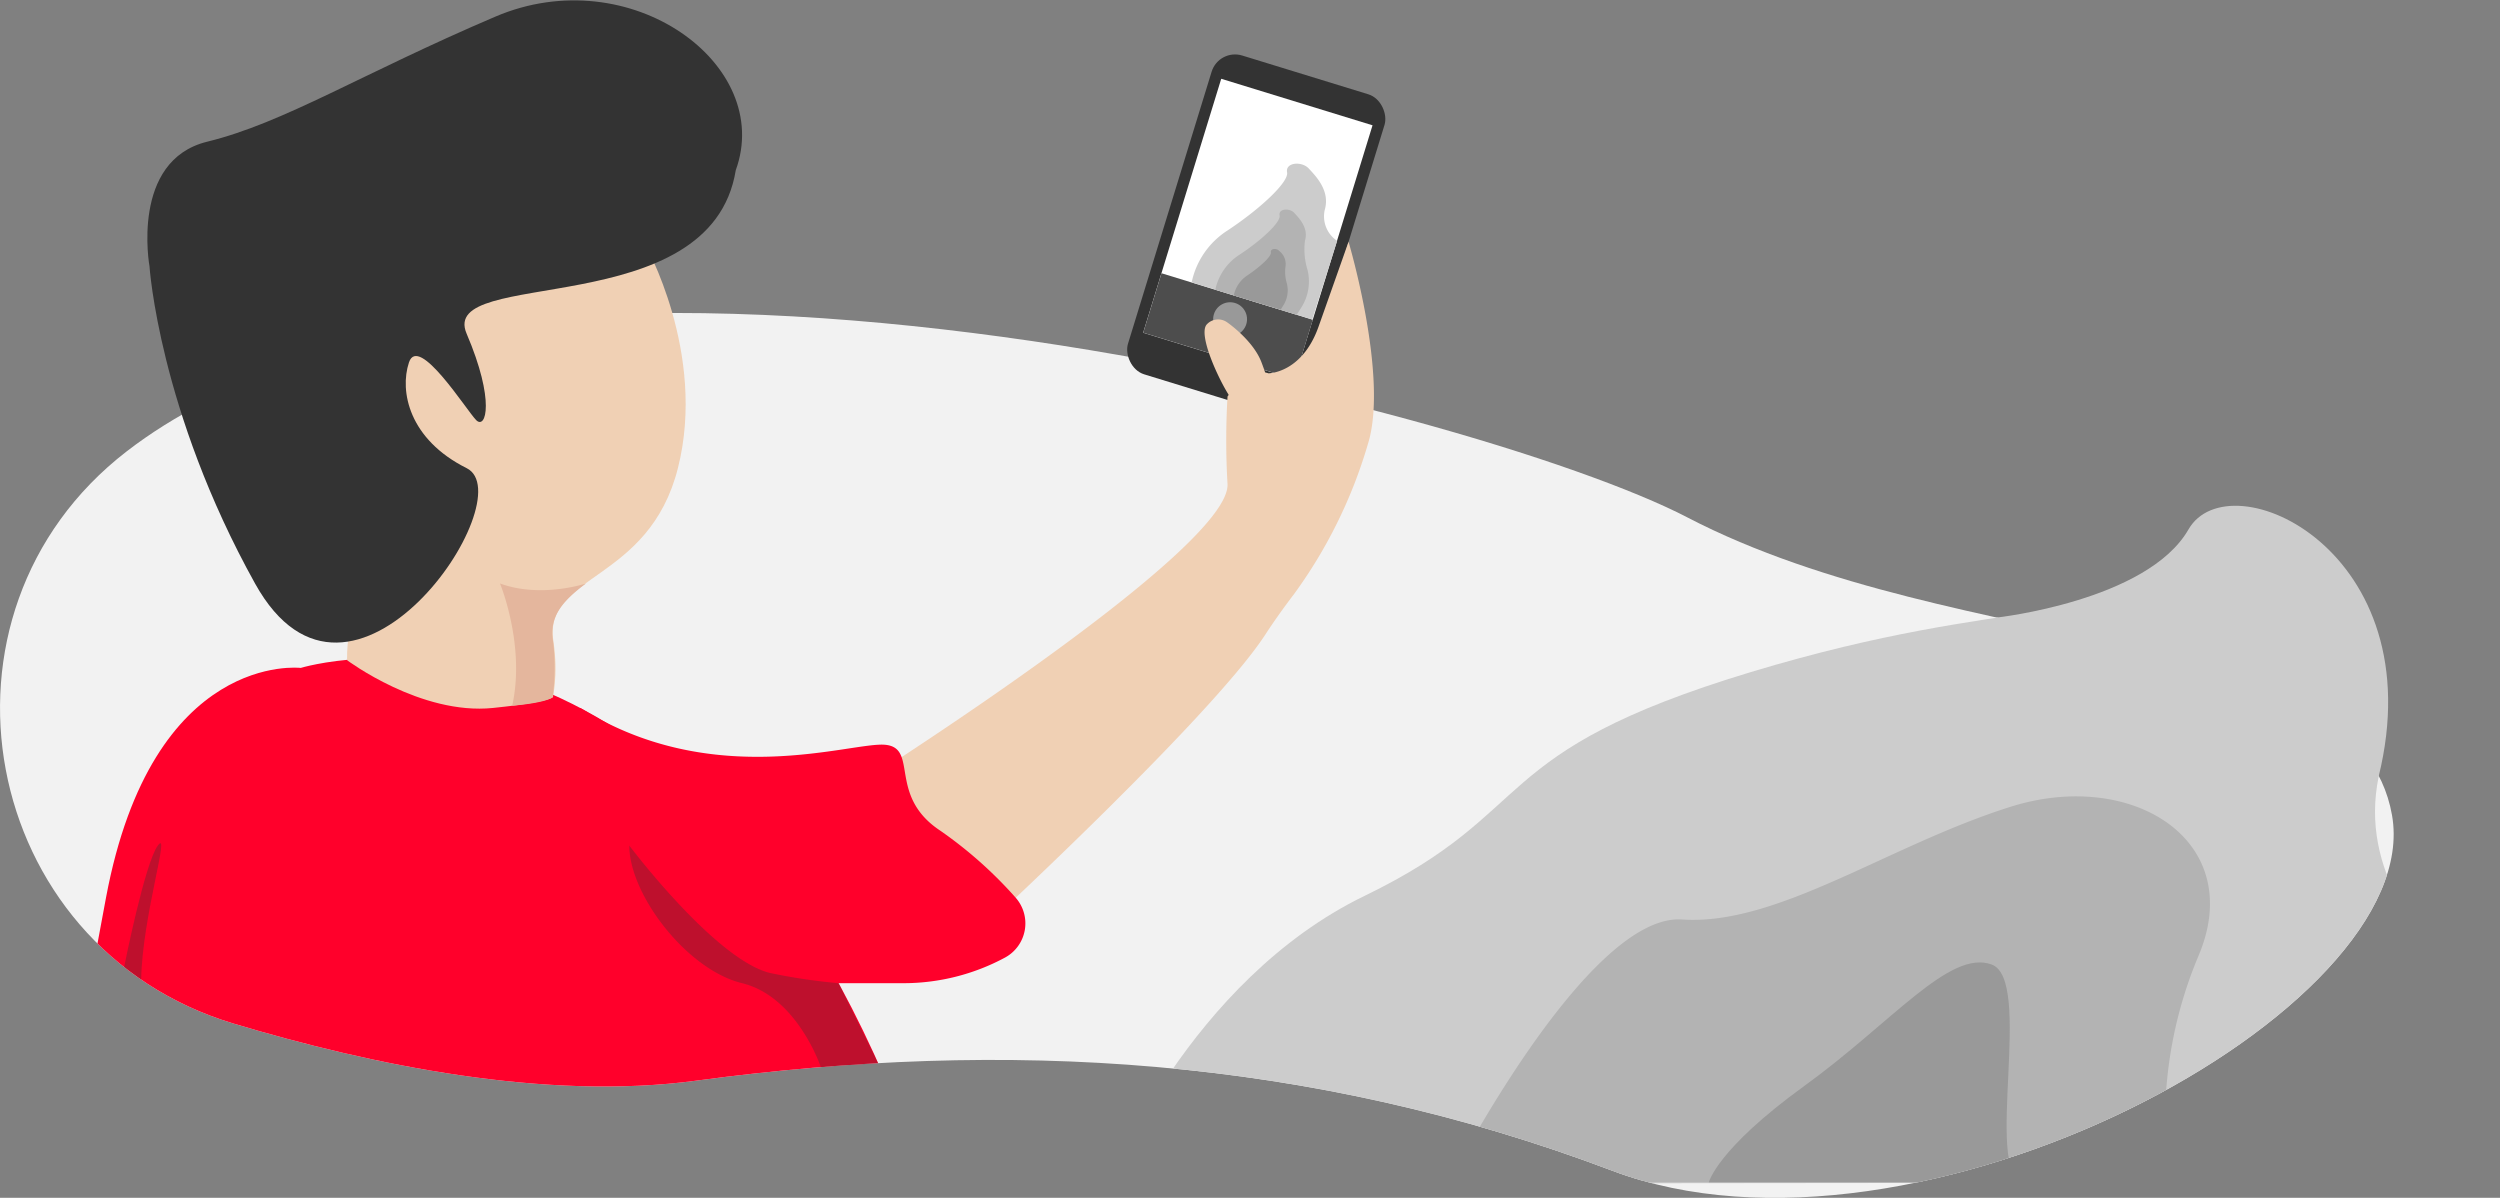 <svg xmlns="http://www.w3.org/2000/svg" xmlns:xlink="http://www.w3.org/1999/xlink" viewBox="0 0 301.01 144.22"><rect x="0" y="0" width="301.01" height="144.22" fill="#808080" stroke="none"/><defs><style>.cls-1{fill:#f2f2f2;}.cls-2{clip-path:url(#clip-path);}.cls-3{fill:#ff002b;}.cls-4{fill:#ccc;}.cls-5{fill:#b3b3b3;}.cls-6{fill:#999;}.cls-7{fill:#f0d0b4;}.cls-11,.cls-8{fill:#333;}.cls-9{fill:#fff;}.cls-10{fill:#4d4d4d;}.cls-11{opacity:0.32;}.cls-12{fill:#e4b69d;}</style><clipPath id="clip-path"><path class="cls-1" d="M15.25,54.35C-10.07,73.89-2.53,114,28.08,123.23c16.65,5,37.62,9.34,55.8,6.88,37.09-5,73.68-3,110.26,10.85s98-19.33,93.87-42.8-51.77-18.64-84.9-35.89C178,49.22,61.33,18.79,15.25,54.35Z"/></clipPath></defs><title>Illustration Foto_1</title><g id="Layer_2" data-name="Layer 2"><g id="illustration_2" data-name="illustration 2"><path class="cls-1" d="M15.25,54.35C-10.07,73.89-2.53,114,28.08,123.23c16.65,5,37.62,9.34,55.8,6.88,37.09-5,73.68-3,110.26,10.85s98-19.33,93.87-42.8-51.77-18.64-84.9-35.89C178,49.22,61.33,18.79,15.25,54.35Z"/><g class="cls-2"><path class="cls-3" d="M107.82,132.87C80.8,66.7,36.21,80.42,36.21,80.42s-17.85-2.15-23.44,27.63S9,132.87,9,132.87Z"/><path class="cls-4" d="M133.5,142.54s9.66-24.44,30.83-34.69,14.27-17.2,46.48-26.93,42.34-4.66,50.39-15.07,29.91,4.55,25.2,27.65,30.72,32,5.41,48.87Z"/><path class="cls-5" d="M174.46,142.36s16.57-32.43,28.07-31.65,24.85-8.95,39.58-13.58,28.53,4.17,22.55,18.07a51.32,51.32,0,0,0-3.45,27.16Z"/><path class="cls-6" d="M205.75,142.36s.92-3.95,11.5-11.61,17.49-16.47,22.55-14.62-.92,24.66,3.68,26.23Z"/></g><path class="cls-7" d="M77.63,29.34s7.49,13.14,4,27-16.21,12.73-15,20.84S64.28,88.78,65.44,91.1,37.66,95.73,42.29,74.89c0,0-4.63-30.1,2.32-37S72.45,24.3,77.63,29.34Z"/><path class="cls-8" d="M18,32.06s-2.32-12.73,6.95-15S43.45,8.91,59.65,2,93.22,7.75,88.59,20.49C85.59,39,52.71,32.06,56.18,40.17s2.32,11.58,1.16,10.42-6.95-10.42-8.1-6.95,0,9.26,6.95,12.73S42.29,91.1,30.71,70.26,18,32.06,18,32.06Z"/><rect class="cls-8" x="140.36" y="8.14" width="21.78" height="40.16" rx="2.95" ry="2.95" transform="translate(14.98 -43.21) rotate(17.09)"/><rect class="cls-9" x="141.92" y="11.58" width="19.06" height="31.99" transform="translate(14.79 -43.29) rotate(17.09)"/><rect class="cls-10" x="138.32" y="35.54" width="19.06" height="7.49" transform="translate(18.08 -41.72) rotate(17.09)"/><circle class="cls-6" cx="148.11" cy="38.43" r="2.04" transform="translate(67.85 168.71) rotate(-72.91)"/><path class="cls-7" d="M153.51,48.58s-.61-2.27-1.62-4.95-4.15-4.83-4.15-4.83a1.86,1.86,0,0,0-2.41.23c-1.17,1.15,1.41,6.69,2.73,8.7C148.06,47.74,152.27,49.71,153.51,48.58Z"/><path class="cls-7" d="M152.73,44.95s4.08,0,6.06-5.71l3.58-10.13s4.87,16.35,2.32,24.39a58.5,58.5,0,0,1-8.86,18c-1.22,1.6-2.39,3.23-3.49,4.92-6.67,10.23-35.54,36.82-35.54,36.82l-15-17.72s46.3-29.08,46-37.22a89.73,89.73,0,0,1,0-10.56S150.32,44.12,152.73,44.95Z"/><path class="cls-3" d="M70.76,96.92l15.33,21.46h22.69A25.78,25.78,0,0,0,121,115.3h0a4.68,4.68,0,0,0,1.25-7.26,50.86,50.86,0,0,0-9-8c-6.39-4.19-2.64-9.92-6.61-10.36S86,95.38,69.88,85.24C69.88,85.24,64.5,88.14,70.76,96.92Z"/><path class="cls-4" d="M240.39,74.36s18.17-2,23.11-10.61,29.59,2.55,22.9,29.74C286.4,93.49,245.94,89.48,240.39,74.36Z"/><path class="cls-3" d="M41.79,79.49s8.87,6.65,17.57,5.75,7.23-1.58,7.23-1.58,6.88,18.23-14.59,13S41.79,79.49,41.79,79.49Z"/><path class="cls-11" d="M98.83,128.48S96,120,89.35,118.38s-13.58-10.67-13.58-16.57c0,0,10.74,14.27,17.33,15.42a69.12,69.12,0,0,0,7.87,1.15l4.76,9.63Z"/><path class="cls-12" d="M70.56,70.25s-5.41,1.82-10.36,0c0,0,3.09,7.45,1.47,14.72,0,0,3.7-.26,4.87-1a26.35,26.35,0,0,0,.05-6.75C66.1,74.33,67.64,72.43,70.56,70.25Z"/><path class="cls-4" d="M143.48,34a9.8,9.8,0,0,1,4.32-6.25c3.79-2.5,7.4-5.8,7.17-7s1.76-1.38,2.61-.46,2.61,2.68,1.92,5A3.54,3.54,0,0,0,161,29l-3,9.47Z"/><path class="cls-5" d="M146.33,34.88a6.61,6.61,0,0,1,2.91-4.21c2.56-1.68,5-3.91,4.83-4.73s1.19-.93,1.76-.31,1.76,1.81,1.29,3.36a8.38,8.38,0,0,0,.31,3.5A5.84,5.84,0,0,1,156.7,37l-.58.91Z"/><path class="cls-6" d="M148.55,35.57a3.82,3.82,0,0,1,1.68-2.44c1.48-1,2.88-2.26,2.79-2.74s.69-.54,1-.18a2,2,0,0,1,.75,1.94,4.84,4.84,0,0,0,.18,2,3.38,3.38,0,0,1-.42,2.6l-.33.53Z"/><path class="cls-11" d="M14.95,116.43S17.41,104,19,101.81s-1.88,8.56-2,16.13Z"/></g></g></svg>